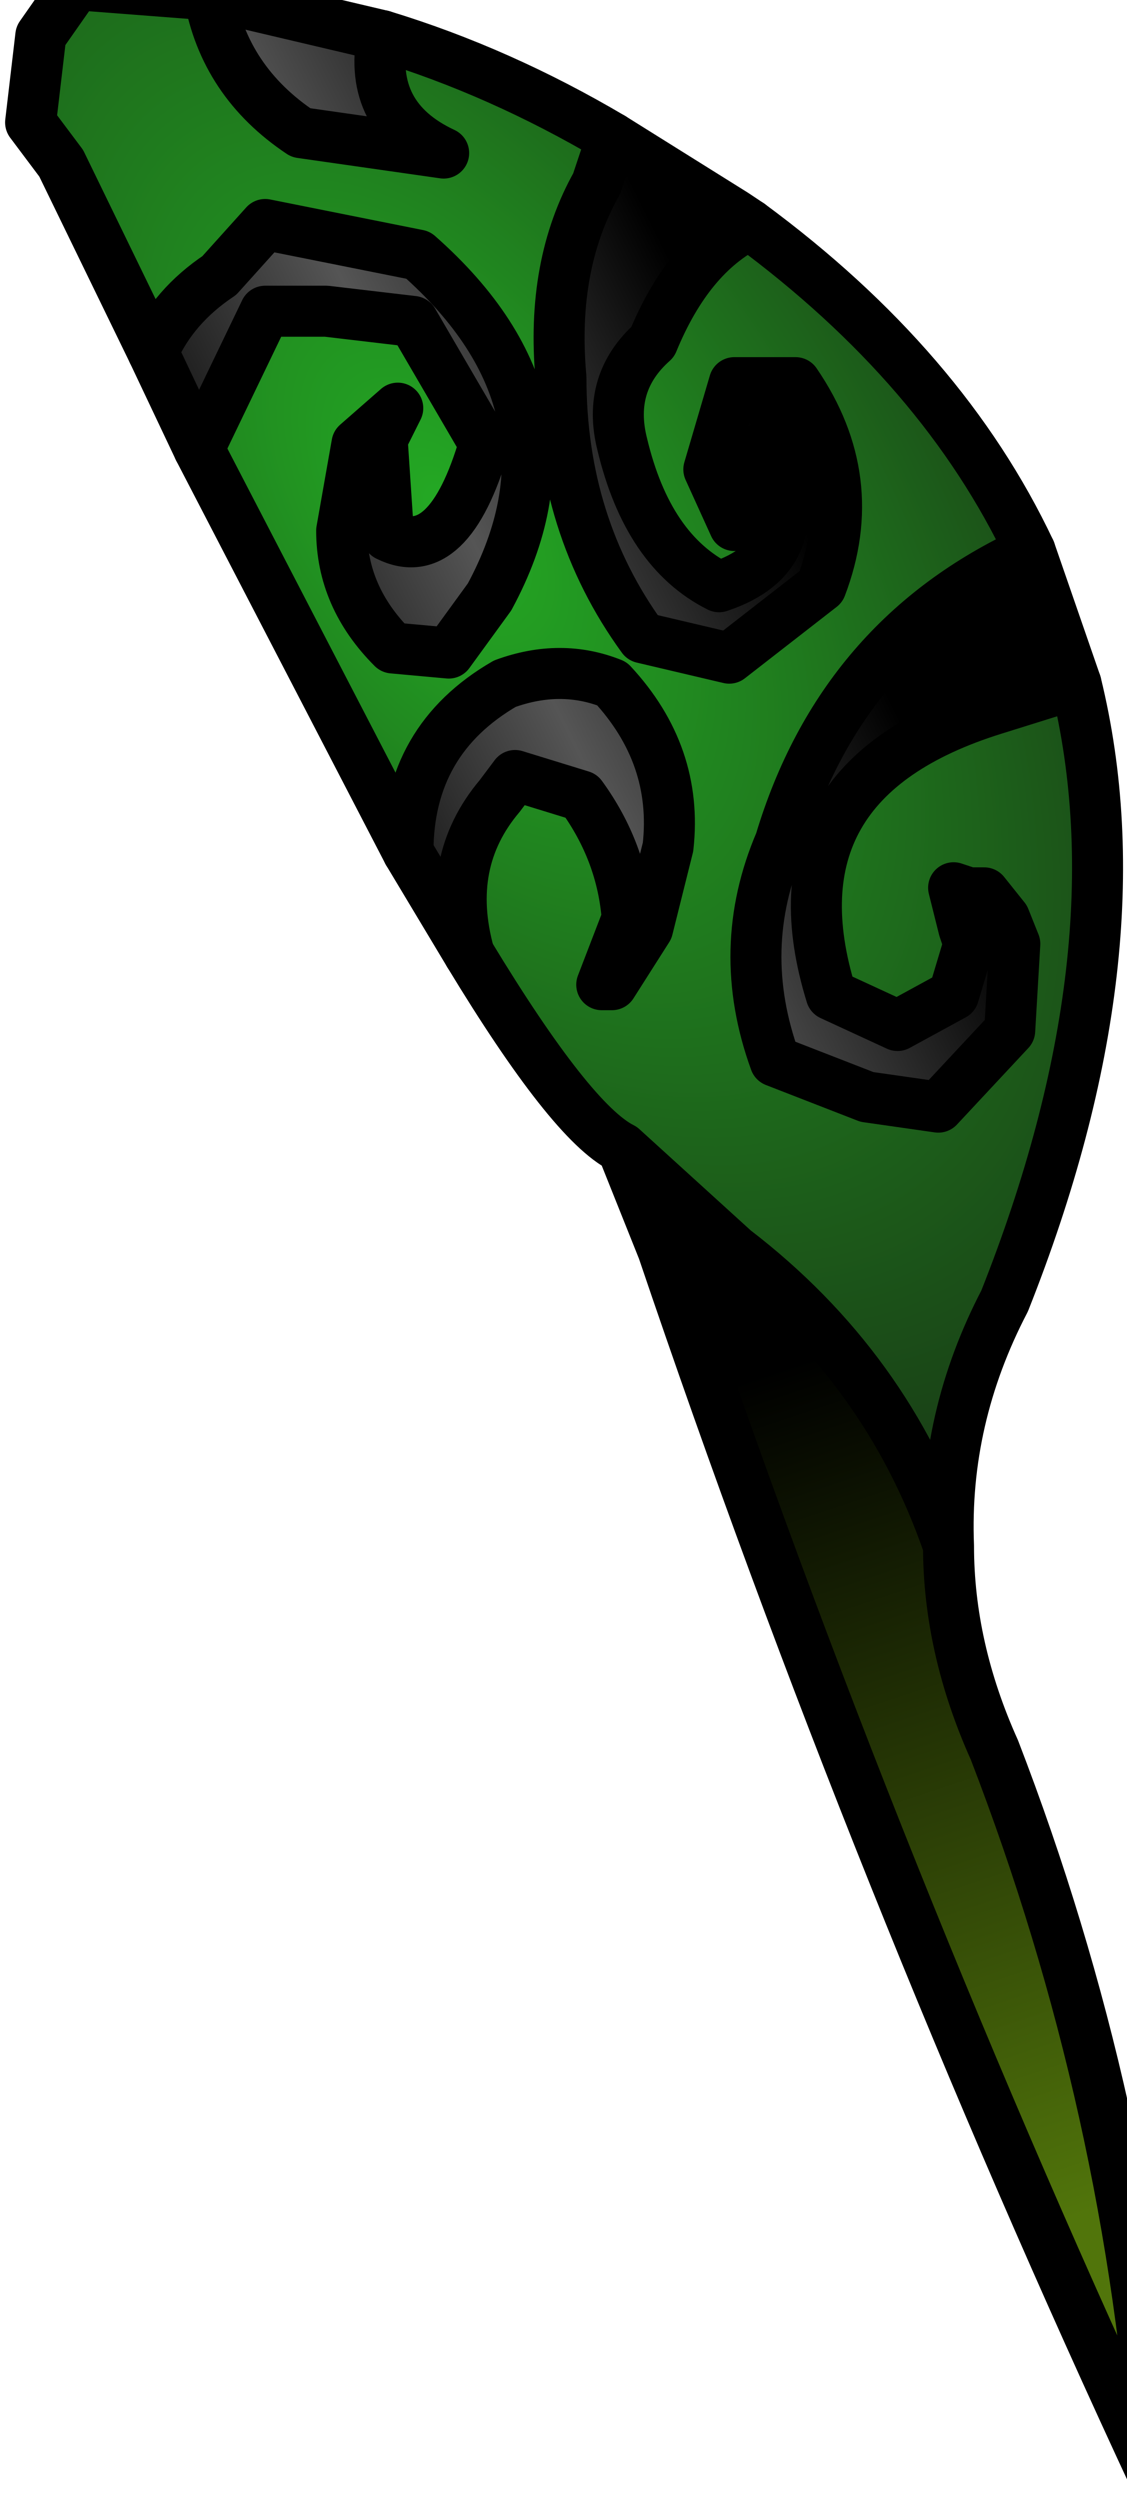 <?xml version="1.0" encoding="UTF-8" standalone="no"?>
<svg xmlns:xlink="http://www.w3.org/1999/xlink" height="24.5px" width="11.05px" xmlns="http://www.w3.org/2000/svg">
  <g transform="matrix(1.0, 0.0, 0.0, 1.0, 0.0, 0.0)">
    <path d="M1.5 3.45 L0.6 1.6 0.3 1.2 0.4 0.35 0.75 -0.15 2.05 -0.05 Q2.2 0.8 2.95 1.3 L4.35 1.5 Q3.6 1.15 3.75 0.35 4.9 0.7 6.0 1.35 L5.85 1.8 Q5.4 2.6 5.5 3.7 5.5 5.15 6.3 6.25 L7.15 6.45 8.05 5.75 Q8.45 4.7 7.8 3.75 L7.3 3.75 7.2 3.75 6.95 4.6 7.2 5.15 7.15 4.7 7.45 4.4 7.55 4.5 Q7.95 5.45 7.05 5.75 6.35 5.4 6.1 4.35 5.95 3.75 6.4 3.35 6.75 2.5 7.35 2.2 9.25 3.6 10.1 5.4 8.25 6.25 7.65 8.25 7.2 9.3 7.6 10.4 L8.5 10.75 9.2 10.85 9.9 10.1 9.95 9.25 9.85 9.0 9.65 8.75 9.5 8.75 9.35 8.7 9.45 9.1 9.5 9.25 9.35 9.75 8.8 10.05 8.15 9.75 Q7.5 7.65 9.75 6.95 L10.55 6.7 Q11.2 9.35 9.85 12.75 9.25 13.9 9.3 15.15 8.7 13.4 7.2 12.25 L6.1 11.25 Q5.6 11.0 4.6 9.35 4.35 8.45 4.9 7.8 L5.05 7.6 5.7 7.8 Q6.1 8.35 6.15 9.0 L5.9 9.65 6.0 9.65 6.35 9.1 6.55 8.3 Q6.65 7.4 6.0 6.7 5.5 6.5 4.95 6.7 4.0 7.25 4.0 8.35 L1.95 4.4 2.6 3.05 3.2 3.05 4.05 3.15 4.75 4.35 Q4.4 5.55 3.8 5.25 L3.8 5.1 3.75 4.35 3.75 4.3 3.9 4.0 3.5 4.35 3.35 5.2 Q3.35 5.85 3.85 6.35 L4.4 6.4 4.8 5.85 Q5.8 4.0 4.1 2.5 L2.6 2.2 2.15 2.7 Q1.7 3.0 1.5 3.45" fill="url(#gradient0)" fill-rule="evenodd" stroke="none"/>
    <path d="M2.05 -0.05 L3.75 0.35 Q3.6 1.15 4.35 1.5 L2.95 1.3 Q2.2 0.8 2.05 -0.05 M6.0 1.35 L7.2 2.1 7.35 2.2 Q6.75 2.5 6.4 3.35 5.95 3.75 6.1 4.35 6.35 5.4 7.05 5.75 7.95 5.45 7.55 4.5 L7.45 4.4 7.15 4.7 7.2 5.15 6.95 4.6 7.2 3.75 7.3 3.75 7.8 3.75 Q8.45 4.7 8.05 5.75 L7.15 6.45 6.3 6.25 Q5.5 5.15 5.5 3.7 5.4 2.6 5.85 1.8 L6.0 1.35 M10.1 5.4 L10.55 6.7 9.75 6.95 Q7.5 7.65 8.15 9.75 L8.8 10.05 9.35 9.75 9.5 9.25 9.45 9.1 9.35 8.7 9.5 8.75 9.65 8.75 9.85 9.0 9.95 9.25 9.9 10.1 9.2 10.85 8.5 10.75 7.6 10.4 Q7.2 9.3 7.65 8.25 8.25 6.25 10.1 5.4 M4.6 9.35 L4.0 8.35 Q4.0 7.25 4.95 6.7 5.5 6.5 6.0 6.7 6.65 7.4 6.55 8.3 L6.35 9.1 6.0 9.65 5.9 9.65 6.15 9.0 Q6.1 8.35 5.7 7.8 L5.05 7.6 4.9 7.8 Q4.35 8.45 4.6 9.35 M1.95 4.4 L1.5 3.45 Q1.7 3.0 2.15 2.7 L2.6 2.2 4.1 2.5 Q5.8 4.0 4.8 5.85 L4.4 6.4 3.85 6.35 Q3.35 5.85 3.35 5.2 L3.5 4.35 3.9 4.0 3.75 4.3 3.75 4.35 3.8 5.1 3.8 5.25 Q4.4 5.55 4.75 4.35 L4.05 3.15 3.2 3.05 2.6 3.05 1.95 4.4" fill="url(#gradient1)" fill-rule="evenodd" stroke="none"/>
    <path d="M9.3 15.15 Q9.3 16.15 9.75 17.15 11.1 20.65 11.35 24.35 8.6 18.45 6.5 12.25 L6.1 11.25 7.2 12.25 Q8.7 13.4 9.3 15.15" fill="url(#gradient2)" fill-rule="evenodd" stroke="none"/>
    <path d="M1.5 3.45 L0.6 1.6 0.3 1.2 0.4 0.35 0.75 -0.15 2.05 -0.05 3.75 0.35 Q4.9 0.7 6.0 1.35 L7.2 2.1 7.35 2.2 Q9.25 3.6 10.1 5.4 L10.55 6.7 Q11.2 9.35 9.85 12.75 9.25 13.9 9.3 15.15 9.3 16.15 9.75 17.15 11.1 20.65 11.35 24.35 8.6 18.45 6.5 12.25 L6.1 11.25 Q5.6 11.0 4.6 9.35 L4.0 8.35 1.95 4.4 1.5 3.45 M9.3 15.15 Q8.7 13.4 7.2 12.25 L6.1 11.25" fill="none" stroke="#000000" stroke-linecap="round" stroke-linejoin="round" stroke-width="0.5"/>
    <path d="M1.5 3.45 Q1.7 3.0 2.15 2.7 L2.6 2.2 4.1 2.5 Q5.8 4.0 4.8 5.85 L4.4 6.4 3.85 6.35 Q3.35 5.85 3.35 5.2 L3.5 4.35 3.9 4.0 3.75 4.3 3.75 4.35 3.8 5.1 3.8 5.25 Q4.4 5.55 4.75 4.35 L4.05 3.15 3.2 3.05 2.6 3.05 1.95 4.4 M6.0 1.35 L5.85 1.8 Q5.4 2.6 5.5 3.7 5.5 5.15 6.3 6.25 L7.15 6.45 8.05 5.75 Q8.45 4.7 7.8 3.75 L7.3 3.75 7.2 3.75 6.95 4.6 7.2 5.15 7.15 4.7 7.45 4.4 7.55 4.5 Q7.95 5.45 7.05 5.75 6.35 5.4 6.1 4.35 5.95 3.75 6.4 3.35 6.75 2.5 7.35 2.2 M2.05 -0.05 Q2.2 0.8 2.95 1.3 L4.35 1.5 Q3.6 1.15 3.75 0.35 M4.6 9.35 Q4.35 8.45 4.9 7.8 L5.05 7.6 5.7 7.8 Q6.1 8.35 6.15 9.0 L5.9 9.65 6.0 9.65 6.35 9.1 6.55 8.3 Q6.65 7.4 6.0 6.7 5.5 6.5 4.95 6.7 4.0 7.25 4.0 8.35 M10.1 5.4 Q8.25 6.25 7.65 8.25 7.2 9.3 7.6 10.4 L8.5 10.75 9.2 10.85 9.9 10.1 9.95 9.25 9.85 9.0 9.65 8.75 9.5 8.75 9.35 8.7 9.45 9.1 9.5 9.25 9.35 9.75 8.8 10.05 8.15 9.75 Q7.5 7.65 9.75 6.95 L10.55 6.7" fill="none" stroke="#000000" stroke-linecap="round" stroke-linejoin="round" stroke-width="0.5"/>
  </g>
  <defs>
    <radialGradient cx="0" cy="0" gradientTransform="matrix(0.007, -0.005, 0.009, 0.013, 4.4, 5.05)" gradientUnits="userSpaceOnUse" id="gradient0" r="819.2" spreadMethod="pad">
      <stop offset="0.0" stop-color="#24aa24"/>
      <stop offset="1.0" stop-color="#172813"/>
    </radialGradient>
    <linearGradient gradientTransform="matrix(0.003, -0.002, 0.001, 0.002, 3.25, 2.45)" gradientUnits="userSpaceOnUse" id="gradient1" spreadMethod="pad" x1="-819.2" x2="819.2">
      <stop offset="0.0" stop-color="#000000"/>
      <stop offset="0.494" stop-color="#555555"/>
      <stop offset="1.0" stop-color="#000000"/>
    </linearGradient>
    <linearGradient gradientTransform="matrix(0.002, 0.005, -0.006, 0.002, 8.7, 17.7)" gradientUnits="userSpaceOnUse" id="gradient2" spreadMethod="pad" x1="-819.2" x2="819.2">
      <stop offset="0.0" stop-color="#000000"/>
      <stop offset="1.0" stop-color="#51750b"/>
    </linearGradient>
  </defs>
</svg>
